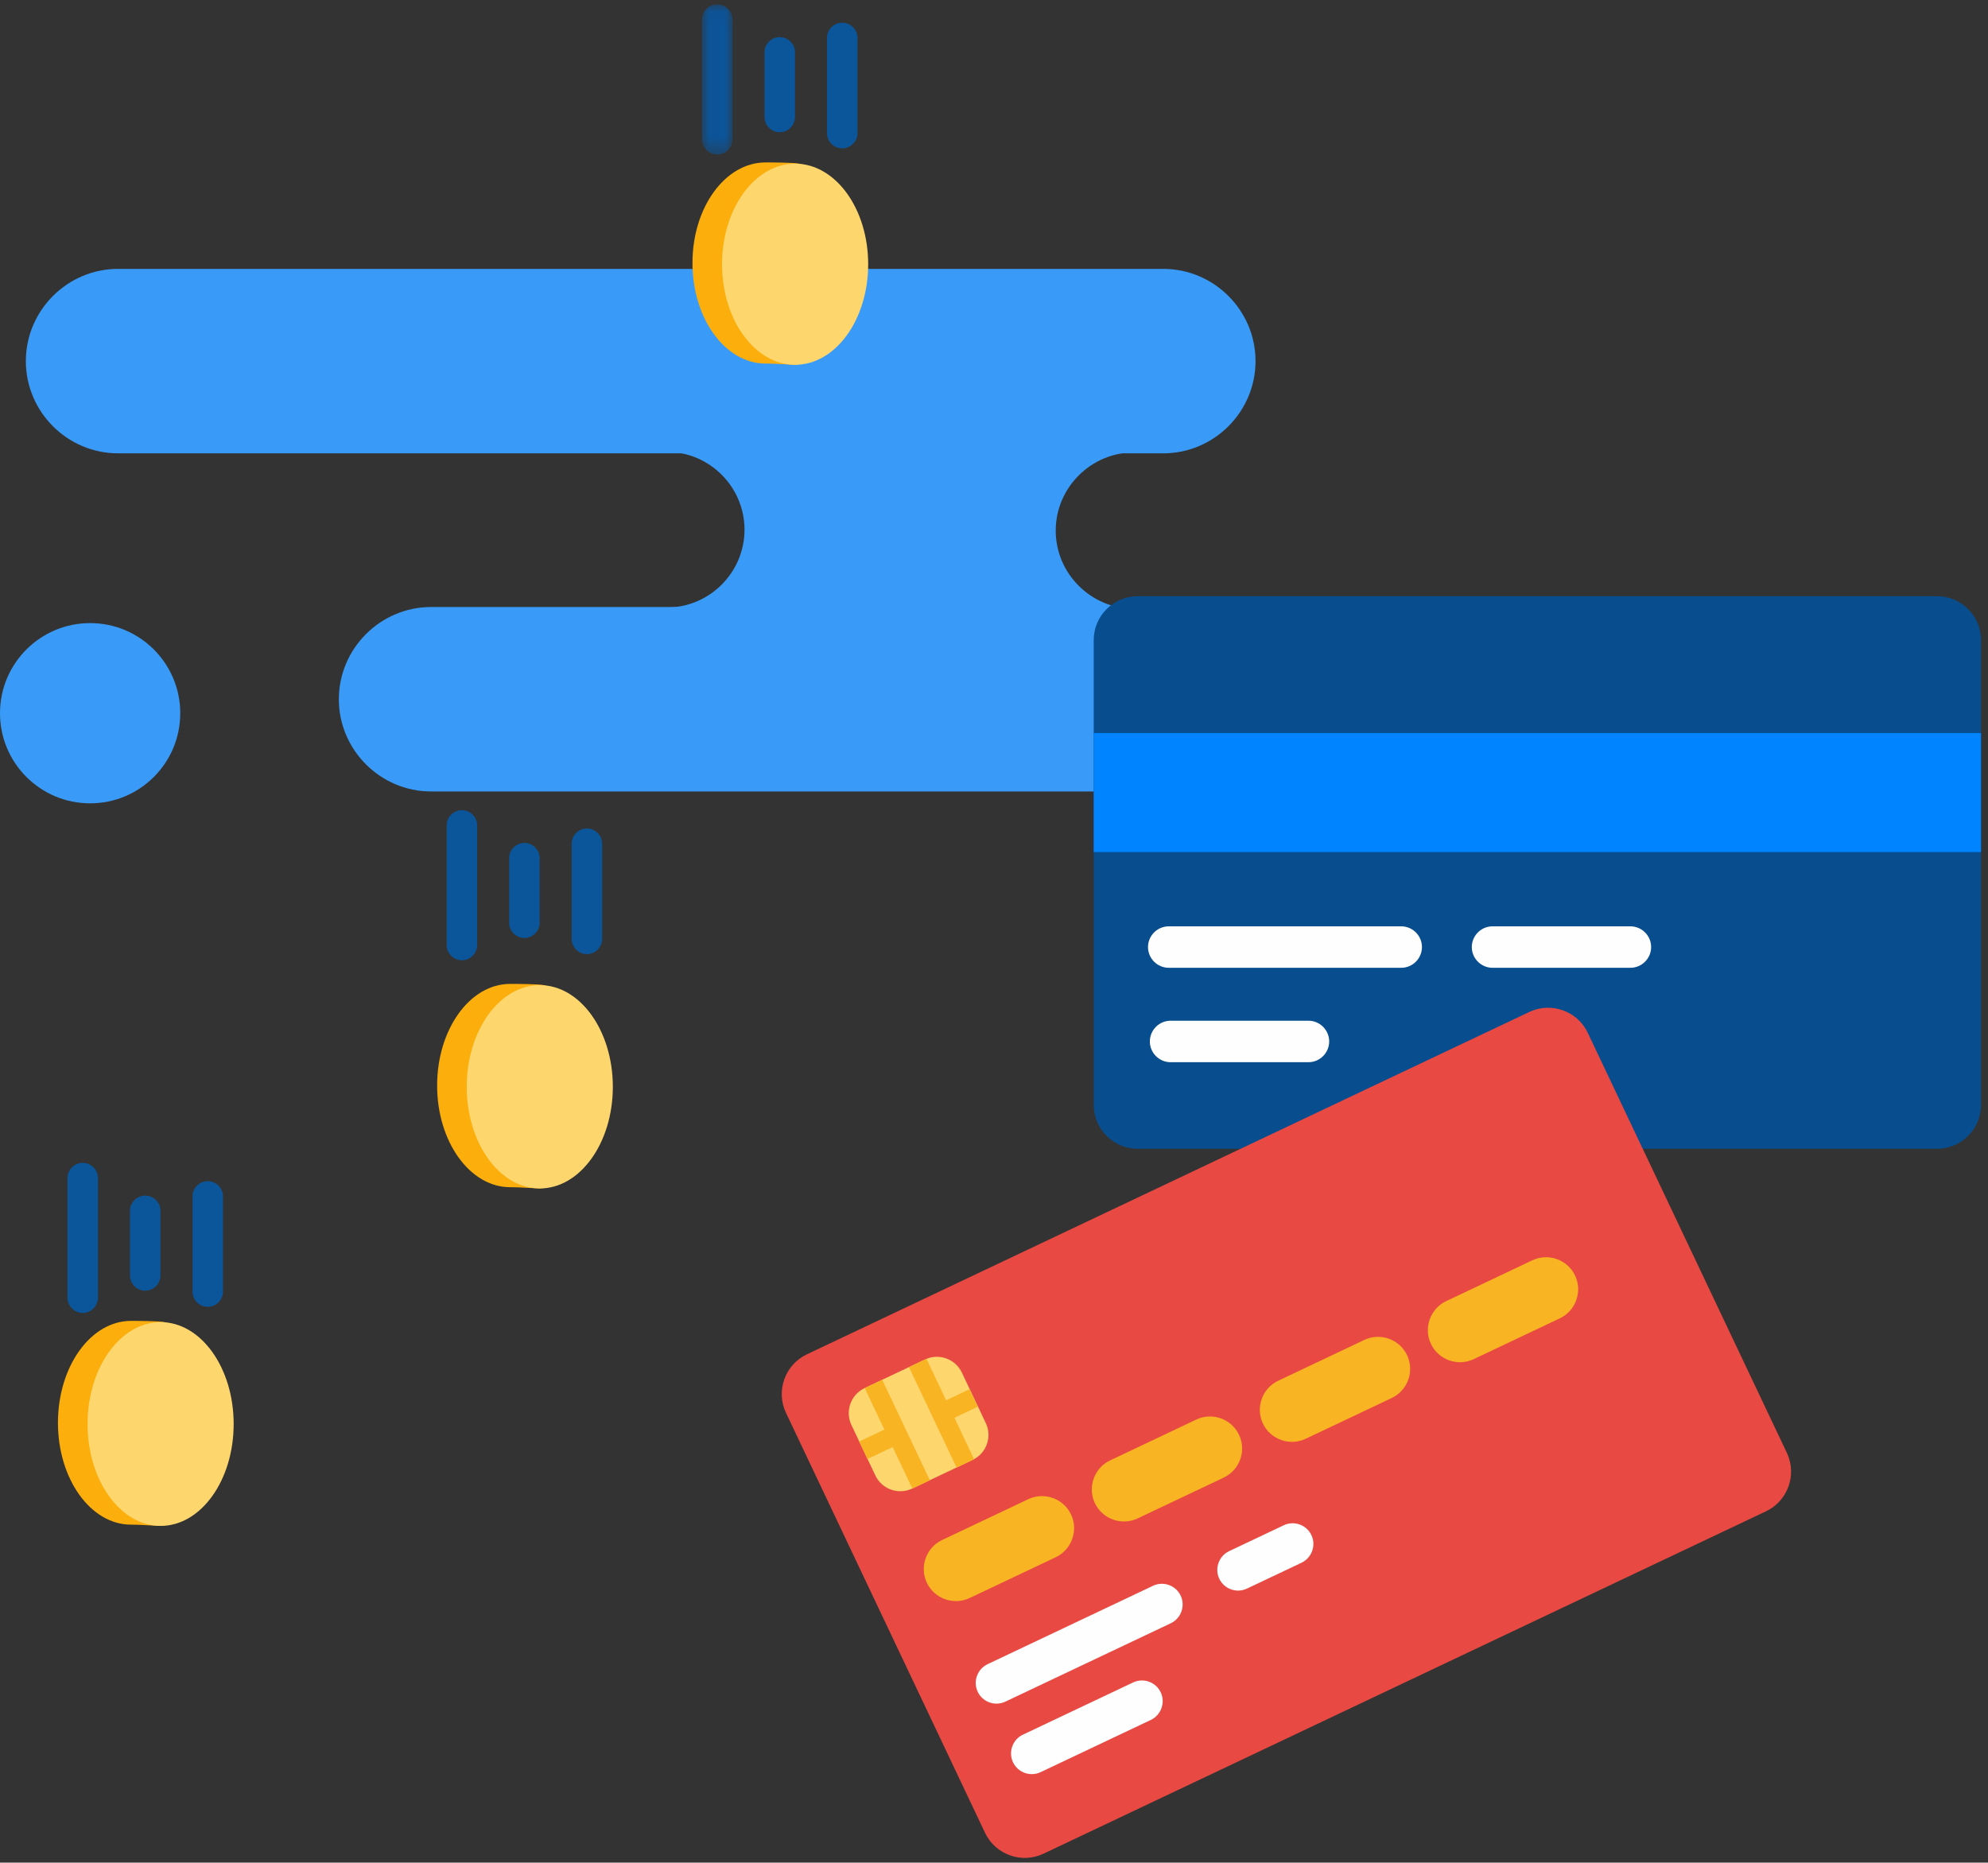 <?xml version="1.0" encoding="UTF-8"?>
<svg width="127px" height="119px" viewBox="0 0 127 119" version="1.1" xmlns="http://www.w3.org/2000/svg" xmlns:xlink="http://www.w3.org/1999/xlink">
    <rect x="0" y="0" width="127" height="119" fill="#333333" stroke="none"/>
    <!-- Generator: sketchtool 45 (43475) - http://www.bohemiancoding.com/sketch -->
    <title>B355EB3E-F163-4D4A-942C-35F0D5E96463</title>
    <desc>Created with sketchtool.</desc>
    <defs>
        <polygon id="path-1" points="0.039 0.039 1.987 0.039 1.987 9.629 0.039 9.629 0.039 0.039"></polygon>
    </defs>
    <g id="Page-1" stroke="none" stroke-width="1" fill="none" fill-rule="evenodd">
        <g id="гайды" transform="translate(-252, -6108)">
            <g id="Page-1" transform="translate(252, 6108)">
                <path d="M74.315,28.963 L7.543,28.963 C4.303,28.963 1.651,26.311 1.651,23.071 C1.651,19.831 4.303,17.179 7.543,17.179 L74.315,17.179 C77.555,17.179 80.207,19.831 80.207,23.071 C80.207,26.311 77.555,28.963 74.315,28.963 Z" id="Fill-1" fill="#399BF7"></path>
                <path d="M94.311,50.565 L27.539,50.565 C24.299,50.565 21.647,47.914 21.647,44.674 L21.647,44.674 C21.647,41.433 24.299,38.782 27.539,38.782 L94.311,38.782 C97.551,38.782 100.203,41.433 100.203,44.674 L100.203,44.674 C100.203,47.914 97.551,50.565 94.311,50.565" id="Fill-3" fill="#399BF7"></path>
                <path d="M42.59,38.813 L60.418,38.813 L60.418,28.869 L42.59,28.869 C45.325,28.869 47.562,31.107 47.562,33.841 C47.562,36.576 45.325,38.813 42.59,38.813" id="Fill-5" fill="#399BF7"></path>
                <path d="M72.463,38.9 L54.463,38.9 L54.463,28.9 L72.463,28.9 C69.702,28.9 67.443,31.15 67.443,33.9 C67.443,36.65 69.702,38.9 72.463,38.9" id="Fill-7" fill="#399BF7"></path>
                <path d="M11.515,45.566 C11.515,48.746 8.938,51.324 5.758,51.324 C2.578,51.324 0,48.746 0,45.566 C0,42.386 2.578,39.809 5.758,39.809 C8.938,39.809 11.515,42.386 11.515,45.566" id="Fill-9" fill="#399BF7"></path>
                <path d="M5.285,83.882 L5.285,83.882 C4.749,83.882 4.311,83.444 4.311,82.908 L4.311,75.266 C4.311,74.73 4.749,74.292 5.285,74.292 L5.285,74.292 C5.821,74.292 6.259,74.73 6.259,75.266 L6.259,82.908 C6.259,83.444 5.821,83.882 5.285,83.882" id="Fill-11" fill="#0B559A"></path>
                <path d="M9.278,82.46 L9.278,82.46 C8.742,82.46 8.304,82.021 8.304,81.486 L8.304,77.359 C8.304,76.823 8.742,76.385 9.278,76.385 L9.278,76.385 C9.814,76.385 10.252,76.823 10.252,77.359 L10.252,81.486 C10.252,82.021 9.814,82.46 9.278,82.46" id="Fill-13" fill="#0B559A"></path>
                <path d="M13.271,83.491 L13.271,83.491 C12.735,83.491 12.297,83.053 12.297,82.517 L12.297,76.436 C12.297,75.9 12.735,75.462 13.271,75.462 L13.271,75.462 C13.806,75.462 14.245,75.9 14.245,76.436 L14.245,82.517 C14.245,83.053 13.806,83.491 13.271,83.491" id="Fill-15" fill="#0B559A"></path>
                <path d="M13.037,90.898 C13.037,94.338 12.683,97.251 10.26,97.488 C10.223,97.491 8.82,97.408 8.609,97.411 C8.536,97.411 8.444,97.408 8.37,97.408 C5.792,97.408 3.702,94.494 3.702,90.898 C3.702,87.303 5.792,84.389 8.37,84.389 C8.668,84.389 10.228,84.394 10.511,84.469 C12.671,85.039 13.037,87.719 13.037,90.898" id="Fill-17" fill="#FBAE0C"></path>
                <path d="M14.927,90.978 C14.927,94.574 12.838,97.488 10.26,97.488 C7.682,97.488 5.593,94.574 5.593,90.978 C5.593,87.383 7.682,84.469 10.26,84.469 C12.838,84.469 14.927,87.383 14.927,90.978" id="Fill-19" fill="#FED66E"></path>
                <path d="M29.508,61.35 L29.508,61.35 C28.972,61.35 28.534,60.911 28.534,60.376 L28.534,52.734 C28.534,52.198 28.972,51.76 29.508,51.76 L29.508,51.76 C30.043,51.76 30.482,52.198 30.482,52.734 L30.482,60.376 C30.482,60.911 30.043,61.35 29.508,61.35" id="Fill-21" fill="#0B559A"></path>
                <path d="M33.5,59.927 L33.5,59.927 C32.965,59.927 32.526,59.489 32.526,58.953 L32.526,54.826 C32.526,54.291 32.965,53.852 33.5,53.852 L33.5,53.852 C34.036,53.852 34.474,54.291 34.474,54.826 L34.474,58.953 C34.474,59.489 34.036,59.927 33.5,59.927" id="Fill-23" fill="#0B559A"></path>
                <path d="M37.493,60.958 L37.493,60.958 C36.957,60.958 36.519,60.52 36.519,59.984 L36.519,53.903 C36.519,53.368 36.957,52.929 37.493,52.929 C38.029,52.929 38.467,53.368 38.467,53.903 L38.467,59.984 C38.467,60.52 38.029,60.958 37.493,60.958" id="Fill-25" fill="#0B559A"></path>
                <path d="M37.26,69.354 C37.26,72.786 36.906,75.692 34.482,75.929 C34.446,75.932 33.043,75.848 32.832,75.851 C32.758,75.852 32.666,75.849 32.592,75.849 C30.015,75.849 27.925,72.941 27.925,69.354 C27.925,65.767 30.015,62.859 32.592,62.859 C32.891,62.859 34.451,62.864 34.733,62.938 C36.894,63.507 37.26,66.182 37.26,69.354" id="Fill-27" fill="#FBAE0C"></path>
                <path d="M39.15,69.434 C39.15,73.021 37.06,75.929 34.482,75.929 C31.905,75.929 29.815,73.021 29.815,69.434 C29.815,65.846 31.905,62.939 34.482,62.939 C37.06,62.939 39.15,65.846 39.15,69.434" id="Fill-29" fill="#FED66E"></path>
                <g id="Group-33" transform="translate(44.807, 0.241)">
                    <mask id="mask-2" fill="white">
                        <use xlink:href="#path-1"></use>
                    </mask>
                    <g id="Clip-32"></g>
                    <path d="M1.013,9.629 L1.013,9.629 C0.477,9.629 0.039,9.191 0.039,8.655 L0.039,1.013 C0.039,0.477 0.477,0.039 1.013,0.039 L1.013,0.039 C1.548,0.039 1.987,0.477 1.987,1.013 L1.987,8.655 C1.987,9.191 1.548,9.629 1.013,9.629" id="Fill-31" fill="#0B559A" mask="url(#mask-2)"></path>
                </g>
                <path d="M49.812,8.448 L49.812,8.448 C49.276,8.448 48.838,8.009 48.838,7.474 L48.838,3.347 C48.838,2.811 49.276,2.373 49.812,2.373 C50.348,2.373 50.786,2.811 50.786,3.347 L50.786,7.474 C50.786,8.009 50.348,8.448 49.812,8.448" id="Fill-34" fill="#0B559A"></path>
                <path d="M53.805,9.479 L53.805,9.479 C53.269,9.479 52.831,9.04 52.831,8.505 L52.831,2.424 C52.831,1.888 53.269,1.45 53.805,1.45 C54.341,1.45 54.779,1.888 54.779,2.424 L54.779,8.505 C54.779,9.04 54.341,9.479 53.805,9.479" id="Fill-36" fill="#0B559A"></path>
                <path d="M53.571,16.802 C53.571,20.198 53.218,23.073 50.794,23.307 C50.758,23.31 49.355,23.227 49.143,23.23 C49.07,23.231 48.978,23.228 48.904,23.228 C46.326,23.228 44.237,20.351 44.237,16.802 C44.237,13.254 46.326,10.377 48.904,10.377 C49.202,10.377 50.762,10.382 51.045,10.456 C53.206,11.019 53.571,13.664 53.571,16.802" id="Fill-38" fill="#FBAE0C"></path>
                <path d="M55.462,16.881 C55.462,20.43 53.372,23.307 50.794,23.307 C48.217,23.307 46.127,20.43 46.127,16.881 C46.127,13.333 48.217,10.456 50.794,10.456 C53.372,10.456 55.462,13.333 55.462,16.881" id="Fill-40" fill="#FED66E"></path>
                <path d="M123.753,73.394 L72.67,73.394 C71.13,73.394 69.87,72.134 69.87,70.594 L69.87,40.891 C69.87,39.351 71.13,38.091 72.67,38.091 L123.753,38.091 C125.294,38.091 126.554,39.351 126.554,40.891 L126.554,70.594 C126.554,72.134 125.294,73.394 123.753,73.394" id="Fill-42" fill="#084D8D"></path>
                <polygon id="Fill-44" fill="#0084FF" points="69.87 54.437 126.553 54.437 126.553 46.834 69.87 46.834"></polygon>
                <path d="M89.515,61.831 L74.664,61.831 C73.935,61.831 73.339,61.235 73.339,60.506 L73.339,60.506 C73.339,59.778 73.935,59.182 74.664,59.182 L89.515,59.182 C90.243,59.182 90.839,59.778 90.839,60.506 L90.839,60.506 C90.839,61.235 90.243,61.831 89.515,61.831" id="Fill-46" fill="#FEFEFE"></path>
                <path d="M83.588,67.863 L74.78,67.863 C74.052,67.863 73.456,67.266 73.456,66.538 C73.456,65.809 74.052,65.213 74.78,65.213 L83.588,65.213 C84.316,65.213 84.913,65.809 84.913,66.538 C84.913,67.266 84.316,67.863 83.588,67.863" id="Fill-47" fill="#FEFEFE"></path>
                <path d="M104.155,61.831 L95.348,61.831 C94.62,61.831 94.023,61.235 94.023,60.506 L94.023,60.506 C94.023,59.778 94.62,59.182 95.348,59.182 L104.155,59.182 C104.884,59.182 105.48,59.778 105.48,60.506 L105.48,60.506 C105.48,61.235 104.884,61.831 104.155,61.831" id="Fill-48" fill="#FEFEFE"></path>
                <path d="M112.821,96.553 L66.659,118.431 C65.267,119.09 63.589,118.491 62.929,117.1 L50.209,90.259 C49.549,88.867 50.148,87.189 51.54,86.529 L97.701,64.651 C99.093,63.992 100.772,64.591 101.431,65.983 L114.152,92.823 C114.812,94.215 114.213,95.894 112.821,96.553" id="Fill-49" fill="#E84943"></path>
                <path d="M74.795,103.707 L64.224,108.716 C63.566,109.028 62.772,108.745 62.46,108.087 L62.46,108.087 C62.148,107.428 62.431,106.634 63.09,106.322 L73.66,101.313 C74.318,101 75.113,101.284 75.425,101.942 L75.425,101.942 C75.737,102.601 75.453,103.395 74.795,103.707" id="Fill-50" fill="#FEFEFE"></path>
                <path d="M73.52,109.883 L66.479,113.22 C65.821,113.532 65.027,113.249 64.715,112.591 L64.715,112.591 C64.403,111.932 64.686,111.138 65.345,110.826 L72.385,107.489 C73.044,107.177 73.838,107.46 74.15,108.119 L74.15,108.119 C74.462,108.777 74.178,109.571 73.52,109.883" id="Fill-51" fill="#FEFEFE"></path>
                <path d="M83.147,99.84 L79.656,101.494 C78.998,101.806 78.204,101.523 77.892,100.865 L77.892,100.865 C77.58,100.206 77.863,99.412 78.522,99.1 L82.012,97.446 C82.671,97.134 83.465,97.417 83.777,98.075 L83.777,98.075 C84.089,98.734 83.805,99.528 83.147,99.84" id="Fill-52" fill="#FEFEFE"></path>
                <path d="M65.689,95.781 L60.185,98.389 C59.166,98.872 58.727,100.101 59.21,101.121 L59.21,101.121 C59.693,102.14 60.923,102.579 61.942,102.096 L67.446,99.488 C68.465,99.004 68.904,97.775 68.421,96.756 L68.421,96.756 C67.938,95.736 66.708,95.298 65.689,95.781" id="Fill-53" fill="#F9B424"></path>
                <path d="M76.423,90.693 L70.919,93.302 C69.9,93.785 69.461,95.014 69.944,96.034 L69.944,96.034 C70.427,97.053 71.657,97.492 72.676,97.009 L78.18,94.4 C79.199,93.917 79.638,92.688 79.155,91.669 L79.155,91.669 C78.672,90.649 77.442,90.21 76.423,90.693" id="Fill-54" fill="#F9B424"></path>
                <path d="M87.157,85.606 L81.653,88.215 C80.633,88.698 80.195,89.927 80.678,90.947 L80.678,90.947 C81.161,91.966 82.39,92.405 83.41,91.922 L88.913,89.313 C89.933,88.83 90.372,87.601 89.889,86.581 L89.889,86.581 C89.406,85.562 88.176,85.123 87.157,85.606" id="Fill-55" fill="#F9B424"></path>
                <path d="M97.891,80.519 L92.387,83.127 C91.367,83.611 90.929,84.84 91.412,85.86 L91.412,85.86 C91.895,86.879 93.124,87.318 94.144,86.834 L99.647,84.226 C100.667,83.743 101.106,82.514 100.623,81.494 L100.623,81.494 C100.139,80.475 98.91,80.036 97.891,80.519" id="Fill-56" fill="#F9B424"></path>
                <path d="M59.1,86.853 L55.226,88.689 C54.351,89.104 53.974,90.159 54.389,91.035 L55.921,94.267 C56.335,95.142 57.391,95.519 58.266,95.104 L62.14,93.268 C63.016,92.853 63.393,91.798 62.978,90.923 L61.446,87.69 C61.031,86.815 59.975,86.438 59.1,86.853" id="Fill-57" fill="#FED66E"></path>
                <polygon id="Fill-58" fill="#F9B424" points="59.402 94.572 58.283 95.102 55.24 88.682 56.359 88.152"></polygon>
                <polygon id="Fill-59" fill="#F9B424" points="57.102 91.046 57.632 92.165 55.415 93.215 54.885 92.096"></polygon>
                <polygon id="Fill-60" fill="#F9B424" points="61.932 88.756 62.462 89.875 60.246 90.926 59.715 89.807"></polygon>
                <polygon id="Fill-61" fill="#F9B424" points="62.229 93.232 61.11 93.762 58.067 87.342 59.186 86.812"></polygon>
            </g>
        </g>
    </g>
</svg>